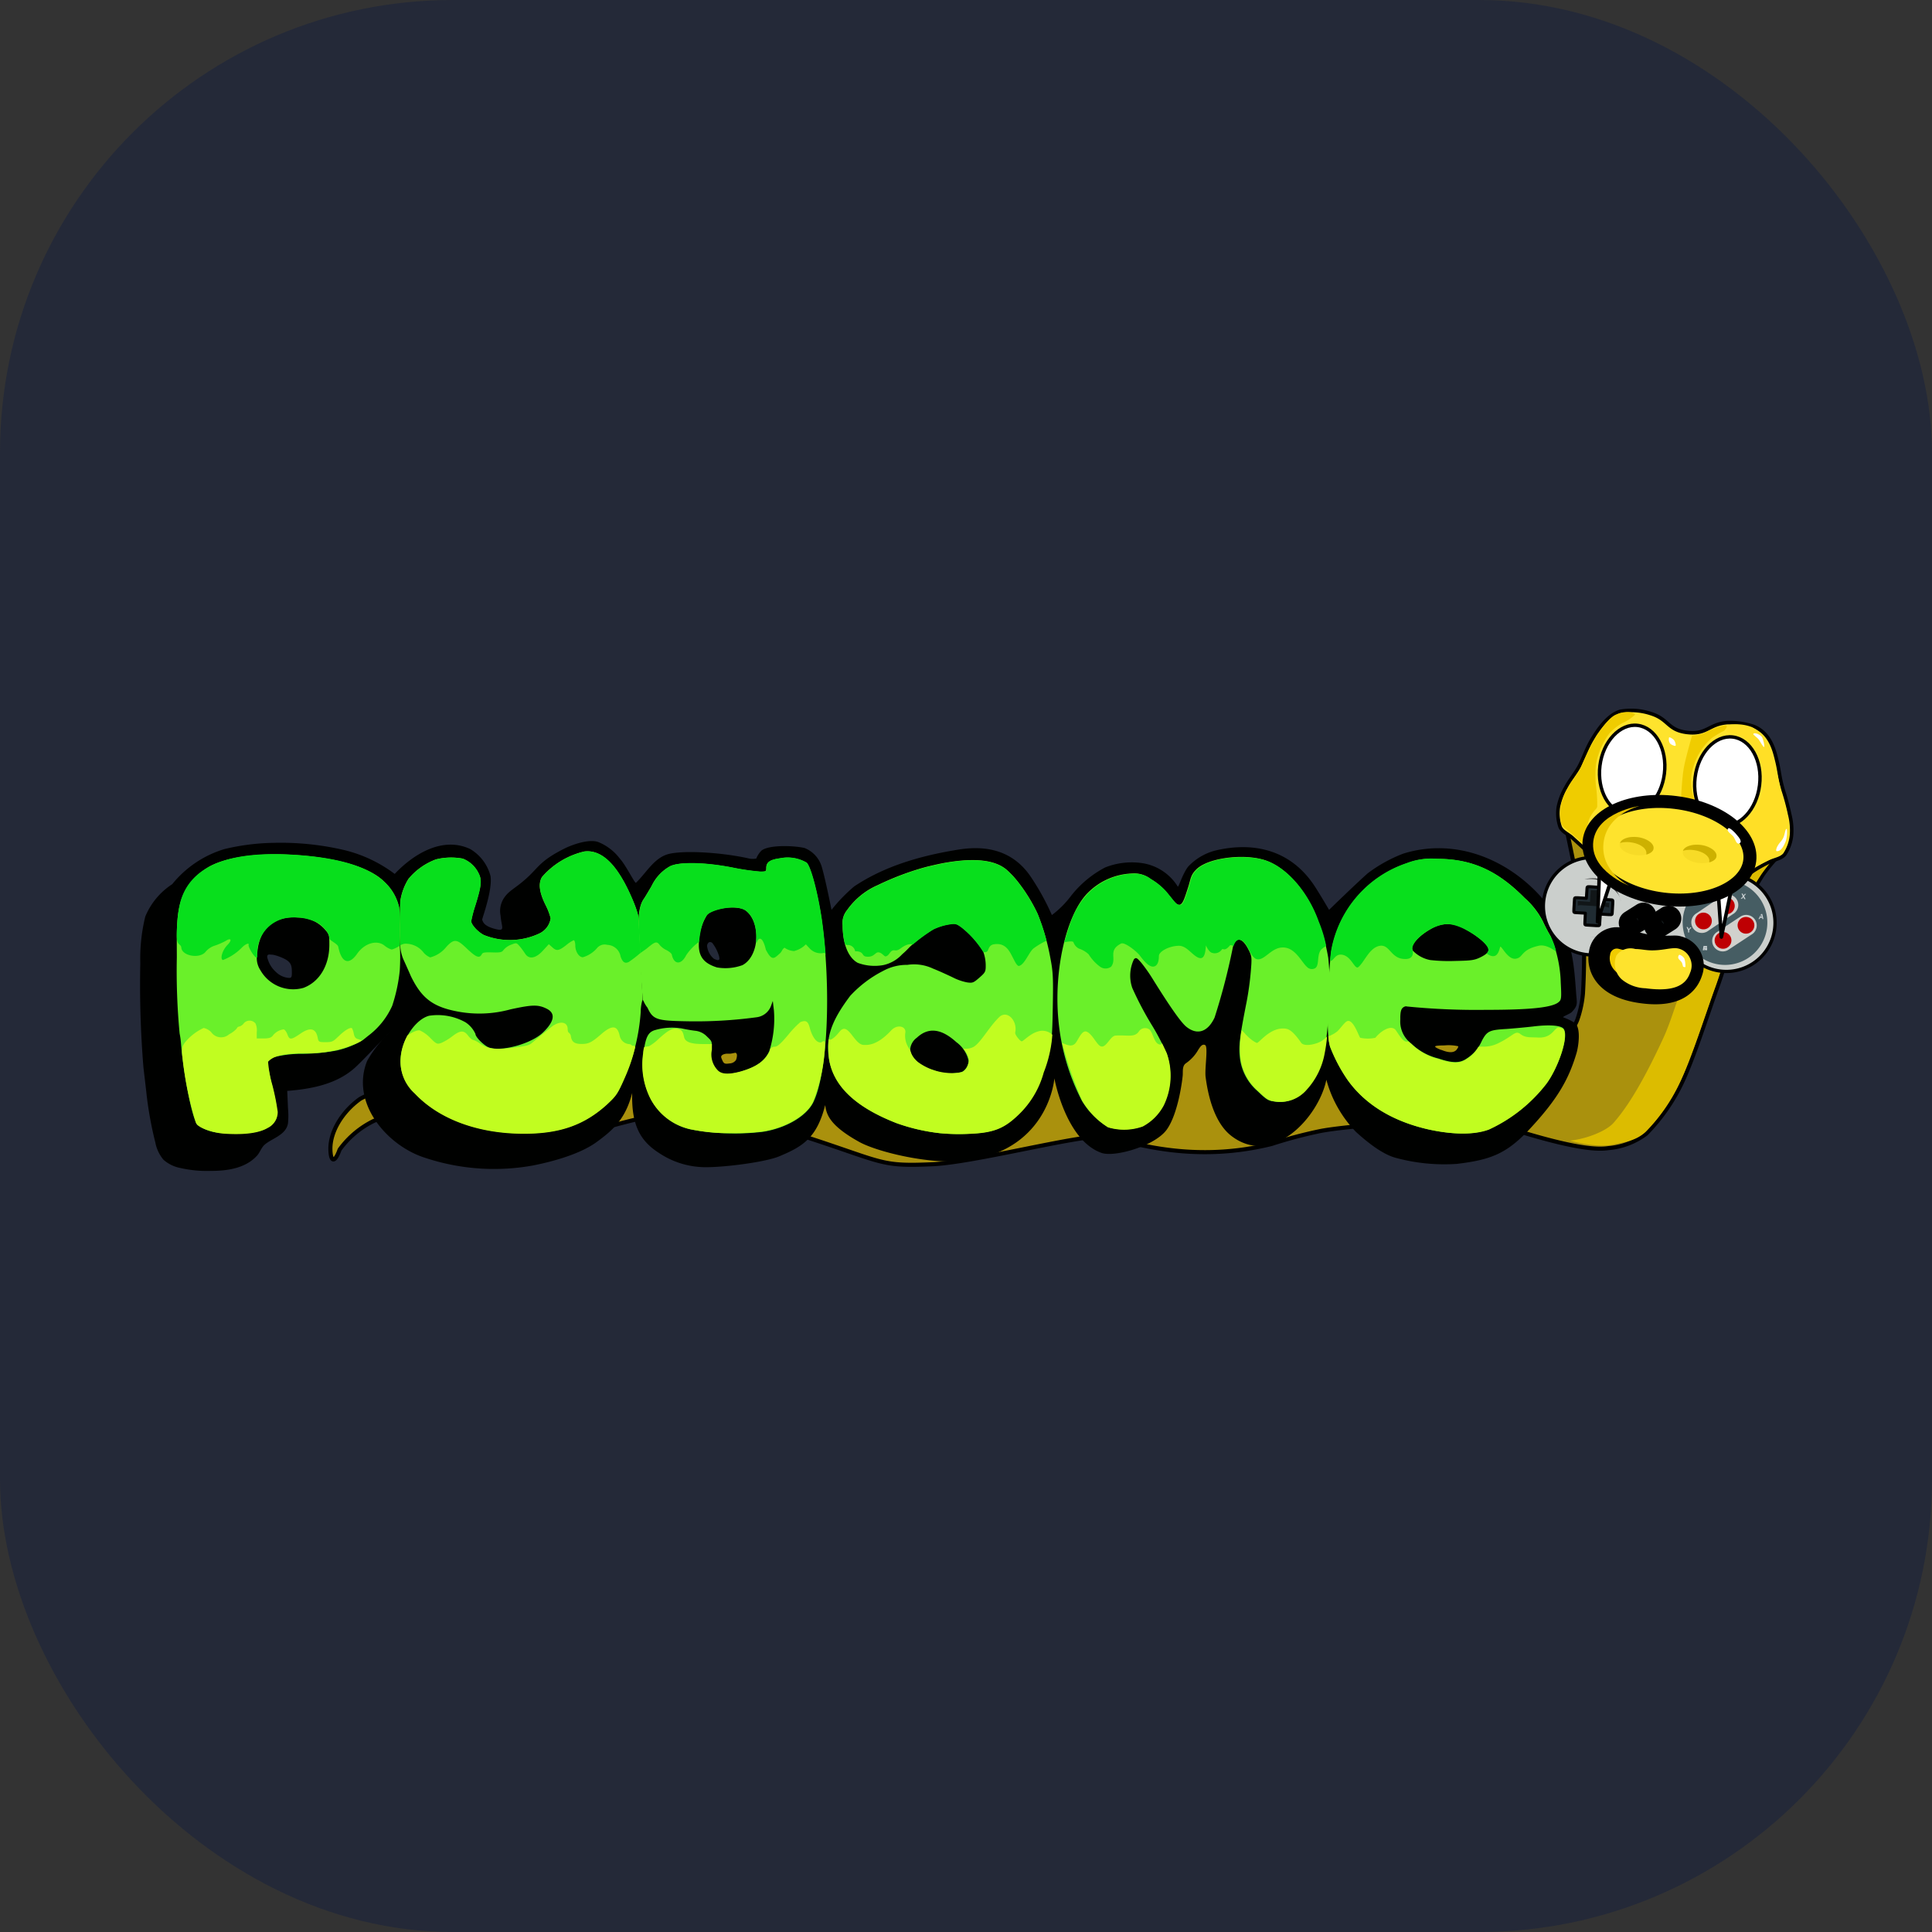 <svg width="256" height="256" fill="none" xmlns="http://www.w3.org/2000/svg" viewBox="0 0 256 256"><rect x="0" y="0" width="256" height="256" fill="#333333" stroke="none"/><rect width="256" height="256" rx="60" fill="#242938"/><g id="Snake-Body"><g id="Body"><g id="snakelower"><path d="M209,135.13a14.47,14.47,0,0,0,.75-3.48,88.65,88.65,0,0,0,0-10.31c-.3-2.74-2.14-11.32-2.14-11.32l27.95,3.48a19.58,19.58,0,0,0-2,2.43,48.45,48.45,0,0,0-2.84,5.16c-1,2.47-2.05,6.62-3.21,9.81-1.35,3.72-3.16,9.48-4.72,12.7a24.76,24.76,0,0,1-4.67,6.63,9.6,9.6,0,0,1-5,1.9c-1.69.26-5.15,0-14.85-3.17-3.18-1.05-19.76.14-23.52.95a60.93,60.93,0,0,0-6.28,1.68c-11.8,2.91-20.39-1-22.49-1-3.44-.09-16.91,3.41-22.3,3.67-6.91.32-6.45-.18-16.19-3.37-5.29-1.73-6.55-3.29-12.09-3.73-8-.64-18,3.28-21.51,4.09-4.77,1.09-12.77,1.34-16.47-.66-2.71-1.46-3.9-3.68-7.88-2.07A12.23,12.23,0,0,0,45,152.33c-.63,1.75-1.17,1.72-1.22,0-.06-2.34,1.54-5,3.92-6.71a9.16,9.16,0,0,1,7-.86c2.51.62,8.61.59,13.58,0a47.57,47.57,0,0,0,15.59-5.27c6.15-3.66,13.16-2.85,15-2.72,3,.22,15.18,4.69,21.48,4.93,6.57.25,17-3.54,20.7-4,7.92-1,19.61.82,27.09-.94,6.8-1.61,18-1.75,24.36-1.83C200.28,134.83,206.85,140.6,209,135.13Z" fill="#aa910d" stroke="#000" stroke-linecap="round" stroke-linejoin="round" stroke-width="0.54" fill-rule="evenodd"/></g><g id="highlight"><path d="M228.07,117.1l7.31-3.66a19.92,19.92,0,0,0-2,2.44A43.49,43.49,0,0,0,230.5,121c-1,2.46-2.05,6.62-3.21,9.81-1.35,3.72-3.16,9.47-4.72,12.69a23.48,23.48,0,0,1-4.5,6.47c-1.29,1.2-2.8,1.36-4.3,1.69-2.29.5-5.74-.52-5.74-.52,2.29-.24,4.85-1.31,5.76-2.34,1.58-1.79,3.64-4.82,6.58-11.19,1-2.14,1.75-4.87,2.45-6.57,1.33-3.21,2.07-7.58,3.17-10.13C226.6,119.55,228.07,117.1,228.07,117.1Z" fill="#dcbc00" fill-rule="evenodd"/></g></g><g id="lettershadow"><path d="M202.26,147.44c.37-.33,1.8-.32,1.8-.32l-.1.1c-1.56,1.79,5.73,6.82,13.44,3.36-3.81,4.08-16.39,2.87-19.93,2.42l-.05,0s-8.57,1-9.52.94a16.64,16.64,0,0,1-6.81-2.27c-4.36-2.84-9.74-.82-11.7-.21-.45.14-.47.19-.82.27-3.45.79-9,1.69-13.66.83-.92-.17-2.73-.37-3.34-.5-2.58,2.73-6.82,3.37-9,2.07-4.2-2.47-7.12-1.68-10.87-1.23l0,0-.65.23c-5.15,3.65-14.23,2.06-18.86-.41-.29-.15-2.65-.07-3.43-.14-2.16-.2-4.5-.05-5.44.55-2.25,1.44-6.15,1.73-10.47,1.46a9.91,9.91,0,0,1-6.31-2.36c-3-2-6.12-1.89-8.13-.48a20.38,20.38,0,0,1-6,2.21c-3.64.33-8.75.89-12.66,0a24.53,24.53,0,0,1-8.78-4c-.18-.16-.38-.07-1.1.2a6.64,6.64,0,0,0-3.22,2.16c-1.22,1.72-1.6,2-2.35,1.9-1.09-.18-1.26-.49-1.24-2.25a5.35,5.35,0,0,1,.68-2.95,7.24,7.24,0,0,1,1.84-2.45l.19-.17a7.26,7.26,0,0,1,1.13-.9l1.42-.83a8.32,8.32,0,0,1,2.65-1c5.92-.16,6.57,6.71,32.82,0,8.25-2.11,17.18,1.43,25.53,1.15,9.24-.31,24.24-2.07,30.39-2.11,2.24,0,9.93-.34,16.53,2.56.77.34,3.64.14,3.9-.21,3.68-5.05,10.33-2.67,15.59-2.45a50.77,50.77,0,0,1,16.42,3.79C193.23,146.85,201.39,146.65,202.26,147.44ZM44.05,151.81a6.61,6.61,0,0,1,3-5.08,13.64,13.64,0,0,1,1.27-.86s.05.31.08.41a3.08,3.08,0,0,0,.38.94c.2.38.45.94.45.94l-1,.6A11.42,11.42,0,0,0,45,151.81C44.32,153.06,44.08,153.12,44.05,151.81Z" fill-rule="evenodd"/></g></g><g id="Pygame"><g id="shadow"><path d="M79.05,151.33c-2.19,1.6-5.82,2.59-8.47,3.11a29,29,0,0,1-14.18-1c-5.11-1.58-10-7.31-7.75-12.87a15.31,15.31,0,0,1,2.41-3.21l.56-.59s-.23.23-.56.59c-1,1.05-3.05,3.22-4,4.09-2.44,2.22-5.81,2.85-9,3.1l.1,2.29a10.58,10.58,0,0,1,0,2c-.25,1.58-2.16,2-3.12,2.86-.43.4-.59,1-1,1.45-1.54,1.67-3.94,2-6.09,2a15.91,15.91,0,0,1-4.08-.39,4.7,4.7,0,0,1-2.21-1.09,5,5,0,0,1-1.08-2.3,48.1,48.1,0,0,1-1.19-6.64c-.11-1-.3-2.55-.39-3.38a135.06,135.06,0,0,1-.41-13.73,23.39,23.39,0,0,1,.66-6.17,9.4,9.4,0,0,1,3.57-4.29,14.12,14.12,0,0,1,6.91-4.65,29.77,29.77,0,0,1,6.56-.83,36.83,36.83,0,0,1,9.49,1,18.28,18.28,0,0,1,6.52,3.12c2.34-2.49,6.25-5.06,10-3.3A5.86,5.86,0,0,1,65,116.1c.27,1.93-1.15,5.66-1.11,5.77.13.34.25.86,1.83,1.25,1.27.31.73-.27.61-1.78a3.13,3.13,0,0,1,.5-2.42c.71-1,1.44-1.18,3-2.6s1.77-2.29,5-3.9c.87-.44,3.29-1.36,4.55-.8a6.73,6.73,0,0,1,2.75,2.15c.82.89,2,3.35,2.14,3.2,1.32-1.26,2.27-3.07,4-3.71s7-.37,10.78.45a2.54,2.54,0,0,0,1.16.05,3.07,3.07,0,0,1,.7-1.06c1-.78,4.27-.66,5.68-.34a3.84,3.84,0,0,1,2.29,2.48c.49,1.62,1.3,5.72,1.3,5.72a21.61,21.61,0,0,1,3-3.1c4.09-2.74,8.92-4.09,13.73-4.87,2.48-.4,6.77-.63,9.62,3.51a32.74,32.74,0,0,1,2.85,5.15,12.84,12.84,0,0,0,2.59-2.61,14,14,0,0,1,4.47-3.7,9.56,9.56,0,0,1,4.61-.61,6.73,6.73,0,0,1,5,3.13c.11.23.58-1.57,1.38-2.62a7.53,7.53,0,0,1,3.61-2.14c4.91-1.17,9.69-.16,12.85,4.27.6.82,2.22,3.59,2.22,3.59s3.66-3.56,5.13-4.85a19.1,19.1,0,0,1,4.7-2.6c8.3-2.59,16.77,2.12,20.93,9.45,1.61,2.83,1.76,6.22,2,9.36.1,1.08.18,1.39-.63,2.21-.2.2-1.24.59-1.11.67a7.57,7.57,0,0,1,1.63.8c.72.78.4,3,.15,3.9-1.05,3.55-2.56,6.19-6.29,10.18-3,3.18-5.06,4-9.57,4.54a24.48,24.48,0,0,1-7.95-.76c-1.88-.44-4-2.18-5.42-3.47a15.87,15.87,0,0,1-3.93-6.92c-1,4.92-7.1,11.65-12.58,7.45-2.48-1.9-3.18-6-3.42-7.81-.14-1.1.36-4-.06-4.23s-.72.35-.89.58a5.43,5.43,0,0,1-1.65,1.82c-.51.34-.4,1.07-.43,1.56s-.57,5.08-2.12,7.24-6.89,3.69-8.63,3.09c-4.78-1.67-6.26-9.88-6.26-9.88s-.67,9.27-11.33,10.86c-4.75.7-12.05-1.08-14.49-2.42-4.08-2.25-4.38-3.74-4.55-4.9-1.1,4.37-3,5.5-6.09,6.79-1.79.75-7.06,1.44-9.7,1.44a11.13,11.13,0,0,1-6.16-1.84c-2.44-1.55-3.74-3.57-3.62-8C82.88,148.28,81.24,149.73,79.05,151.33Zm16.72-10.71a4.68,4.68,0,0,1-.19-.45c-.14-.39.42-.53.69-.55h.46c.17,0,.66-.13.74-.12s.18.19.18.3a1.69,1.69,0,0,1-.13.66,1.07,1.07,0,0,1-.86.45C96.09,141,95.94,140.94,95.77,140.62Zm95.18-1.5c-.19-.08-.86-.34-.78-.47s1-.12,1.25-.13a5.73,5.73,0,0,1,1.79.11c.08.08-.14.38-.21.47C192.64,139.51,192,139.53,191,139.12ZM38.67,128.68c0-1-.3-1.39-1.54-1.88a5.73,5.73,0,0,0-.7-.23,2.09,2.09,0,0,0-.55-.08.78.78,0,0,0-.31,0c-.29.12-.12.51-.06.69a3.62,3.62,0,0,0,1.05,1.61,2.72,2.72,0,0,0,1.75.79C38.63,129.58,38.69,129.45,38.67,128.68Zm56.66-1.63a1.92,1.92,0,0,0-.14-.62,5.22,5.22,0,0,0-.73-1.38.42.42,0,0,0-.52-.19.6.6,0,0,0-.22.67,2.52,2.52,0,0,0,.86,1.5,2.15,2.15,0,0,0,.5.19C95.18,127.23,95.33,127.17,95.33,127.05Z" fill="#000100" fill-rule="evenodd"/></g><g id="e"><path id="e-mid" d="M189.09,149.61c-4.64-1.09-8.22-3.29-10.51-6.49a22.4,22.4,0,0,1-2.33-4.38c-.73-2.38-.08-11.56.17-12.77a15,15,0,0,1,10-11.58,9.07,9.07,0,0,1,4-.58c4.58,0,8,1.52,11.62,5.19a10.34,10.34,0,0,1,2.42,3.12,21.24,21.24,0,0,0,1,1.92,16.89,16.89,0,0,1,1.35,6.2c.1,1.88.08,2.22-.21,2.48-.75.77-3.64,1.09-9.7,1.09a93.08,93.08,0,0,1-10.51-.45c-.07-.05-.32,0-.51.17s-.35.47-.33,1.54a3.64,3.64,0,0,0,1.42,3.18,7.82,7.82,0,0,0,3.61,2c1.92.64,2.86.64,3.78,0a5.29,5.29,0,0,0,2-2.35c.68-1.28,1-1.43,3.29-1.56.94-.07,2.48-.21,3.44-.32,2.22-.28,3.76-.15,4.1.3.75,1-.75,5.21-2.26,7.24a20.39,20.39,0,0,1-7.61,6.06C194.75,150.62,191.22,150.1,189.09,149.61Zm7.13-22.79c1.31-.67,1.33-1.09.18-2.16a12.57,12.57,0,0,0-2.18-1.49,4.27,4.27,0,0,0-4.64-.07c-1.75,1-2.8,2.27-2.35,2.89a4.36,4.36,0,0,0,2.27,1.22,22.32,22.32,0,0,0,3.33.12C195,127.29,195.39,127.23,196.22,126.82Z" fill="#6af02a"/><path id="e-bottom" d="M189.09,149.61c-4.64-1.09-8.22-3.29-10.51-6.49a20.4,20.4,0,0,1-2.33-4.42,6.07,6.07,0,0,1-.24-1.38,4.11,4.11,0,0,0,1.19-.66c.44-.41,1-1.28,1.36-1.37.8-.21,1.52,2.13,1.68,2.22a4.7,4.7,0,0,0,2,0c.82-1,2.15-1.76,2.71-1,.34.47.77,1.28,1.26,1.48a.69.69,0,0,0,.41,0l.49.42a7.84,7.84,0,0,0,3.47,1.9c1.92.64,2.86.64,3.78,0a4.26,4.26,0,0,0,1.5-1.54c.15-.23,1.16.17,2.59-.5,2.1-1,2.3-1.78,3-1.26s1.2.41,2.37.47c2,.1,2.16-1.53,2.84-1.31.22.07.41.1.5.21.75,1-.75,5.21-2.26,7.24a20.39,20.39,0,0,1-7.61,6.06C194.75,150.62,191.22,150.1,189.09,149.61Z" fill="#c1fd20"/><path id="e-top" d="M206.18,126c0,.19-1.13-.95-2.31-.68-2.39.54-2,1.55-3,1.71-1.15.2-2-2-2.11-1.51-.19.81-.57,1.68-1.77.83-.06,0,.38-.2.17-.75-.39-1-3.8-3.4-5.74-3.13-2.15.3-4.59,2.43-4.26,3.42.14.43.08,1.23-1,1.18-1.88,0-2-2-3.36-1.74s-2,2.13-2.81,2.81c-.5.42-.95-1.63-2.34-1.65-.58,0-.81.45-1.07.69s-.32.11-.31,0a10.51,10.51,0,0,1,.11-1.23,15,15,0,0,1,10-11.58,9.07,9.07,0,0,1,4-.58c4.58,0,8,1.52,11.62,5.19a10.34,10.34,0,0,1,2.42,3.12,21.24,21.24,0,0,0,1,1.92A7.51,7.51,0,0,1,206.18,126Z" fill="#08df1c"/></g><g id="m"><path id="m-mid" d="M176,126.93a35.29,35.29,0,0,1,.09,6.36,46.6,46.6,0,0,1-.65,6.33,9.66,9.66,0,0,1-2.37,4.78,4.59,4.59,0,0,1-4.33,1.54c-.75-.11-1-.3-2.12-1.37a6.88,6.88,0,0,1-2.35-4.64c-.13-1.36,0-2.58.9-7.11a39.82,39.82,0,0,0,.58-4.25c.14-1.73.12-1.88-.35-2.8-.85-1.68-1.79-1.68-2.09,0a84.7,84.7,0,0,1-2.37,9.06c-.9,1.92-2.29,2.37-3.72,1.24-.72-.56-2.24-2.75-4.4-6.22a22,22,0,0,0-1.56-2.24c-.62-.72-.72-.77-1-.51a5,5,0,0,0-.23,3.8,42.84,42.84,0,0,0,2.73,5.15,31.24,31.24,0,0,1,1.8,3.48,9,9,0,0,1-.41,6.92,6.76,6.76,0,0,1-2.78,2.78,7.37,7.37,0,0,1-4.59.11,10.33,10.33,0,0,1-3.44-3.51,29,29,0,0,1-3.1-10.72c-.62-6.67,1.09-14,3.91-16.81a8.7,8.7,0,0,1,5.85-2.56,3.57,3.57,0,0,1,2.46.72,8.57,8.57,0,0,1,2,1.62c1.15,1.37,1.35,1.8,1.81,1.8s.73-1,1.13-2.21.31-1.66,1.12-2.47c1.6-1.6,6.64-2.18,9.41-1.11s5.43,4.27,6.75,8A24.34,24.34,0,0,1,176,126.93Z" fill="#6af02a"/><path id="m-bottom2" d="M164.52,136.56c0-.26.81,1.09,2,1.63.24.12,1.6-1.9,3.46-1.91.68,0,1.18.11,2.44,1.9.24.34,1.08.41,2.2,0a3.21,3.21,0,0,0,1.23-.85,22.37,22.37,0,0,1-.33,2.28,9.66,9.66,0,0,1-2.37,4.78,4.59,4.59,0,0,1-4.33,1.54c-.75-.11-1-.3-2.12-1.37a6.88,6.88,0,0,1-2.35-4.64A12.34,12.34,0,0,1,164.52,136.56Z" fill="#c1fd20"/><path id="m-bottom1" d="M143.4,145.85a51.41,51.41,0,0,1-2.66-7.66c.78.34,1.21.49,1.65.15s.9-1.94,1.62-1.63,1.31,1.68,1.8,1.91c.75.36,1.28-1.35,2-1.4,1.58-.11,2.56.32,3.13-.6a1,1,0,0,1,1.35-.22c.5.42.6,1.82,1.35,2a.26.26,0,0,0,.33-.18s.43.89.64,1.35a9,9,0,0,1-.41,6.92,6.76,6.76,0,0,1-2.78,2.78,7.37,7.37,0,0,1-4.59.11A10.33,10.33,0,0,1,143.4,145.85Z" fill="#c1fd20"/><path id="m-top" d="M175.72,125.29c0,.06-.49.35-.66.54-.62.73-.19,2.11-.81,2.47a.88.88,0,0,1-1.06-.17c-.8-.71-1.59-2.69-3.34-2.58-1.45.09-2.32,1.75-3.29,1.55-.6-.12-1-1.17-1.12-1.33-.48-1-.91-1.29-1.33-1.23-.14,0-.46.2-.65.79,0,.11-.35-.25-.54,0-.65.77-.84.31-1,.46a1.14,1.14,0,0,1-1.27.48c-.51-.1-.85-1-.85-1-.09.87-.15,2.33-1.43,1.38-.73-.54-1.27-1.3-2.13-1.33-1.28,0-2.66.74-2.68,1.34,0,1.42-.67,1.42-.79,1.42-.71,0-1.53-1.2-1.81-1.56s-1.91-1.75-2.42-1.49c-1.8.92-.5,2-1.31,3.06a1.24,1.24,0,0,1-1.47,0,5.9,5.9,0,0,1-1.51-1.64,3.5,3.5,0,0,0-1.3-.76,1.52,1.52,0,0,1-.71-.83c-.07-.26-1.22,0-1.22,0s.73-2.48,1.2-3.52a10.36,10.36,0,0,1,2-3,8.7,8.7,0,0,1,5.85-2.56,3.57,3.57,0,0,1,2.46.72,8.57,8.57,0,0,1,2,1.62c1.15,1.37,1.34,1.8,1.81,1.8s.73-1,1.14-2.24.32-1.65,1.11-2.44c1.6-1.6,6.64-2.18,9.41-1.11s5.43,4.27,6.75,8A16.73,16.73,0,0,1,175.72,125.29Z" fill="#08df1c"/></g><g id="a"><path id="a-mid" d="M124.52,150.15a25.47,25.47,0,0,1-5.73-1.33c-5.4-2.11-8.33-4.87-8.93-8.44-.49-2.84.26-5.06,2.8-8.43a15.55,15.55,0,0,1,4.38-3.31,6.51,6.51,0,0,1,3.19-.79,5.87,5.87,0,0,1,3.39.49c.86.34,2,.87,2.63,1.17a7.21,7.21,0,0,0,1.88.66c.75.11.87.05,1.66-.64s.84-.79.82-1.77a5.43,5.43,0,0,0-.33-1.67,12.5,12.5,0,0,0-2.92-3.26c-.69-.49-.79-.5-1.82-.32a7.87,7.87,0,0,0-1.85.61,18.63,18.63,0,0,0-2.74,2c-.5.4-.64.67-1.41,1.33a4.77,4.77,0,0,1-2.5,1.43,6.41,6.41,0,0,1-3.39-.3c-1.24-.68-2-2.5-2-5a2.64,2.64,0,0,1,.6-2,9.69,9.69,0,0,1,4.08-3.31,37.12,37.12,0,0,1,6.21-2.35c.49-.13,1.75-.43,2.63-.59,4.29-.75,6.75-.28,8.16.87a12.14,12.14,0,0,1,1.54,1.63,21.77,21.77,0,0,1,2.62,4.25,29.91,29.91,0,0,1,1.69,5.87c.36,1.86.39,2.61.32,6.49-.08,4.75-.17,5.47-1.26,8.65a12.15,12.15,0,0,1-3.09,5.36c-2.08,2.08-3.47,2.65-6.88,2.78A26.49,26.49,0,0,1,124.52,150.15Zm-.8-8.34a5.68,5.68,0,0,0,3.79.2,1.75,1.75,0,0,0,.81-1.25.86.86,0,0,0,0-.3,4.16,4.16,0,0,0-1.6-2.37c-2-1.82-3.72-2-5.23-.59a2.12,2.12,0,0,0-.89,1.63,2,2,0,0,0,.24.72A4.7,4.7,0,0,0,123.72,141.81Z" fill="#6af02a"/><path id="a-bottom" d="M124.52,150.15a25.47,25.47,0,0,1-5.73-1.33c-5.4-2.11-8.33-4.87-8.93-8.44a15,15,0,0,1-.06-2.68s.3.43,1.45-1,1.9,1.74,3.21,1.76c.48,0,1.71.14,3.63-1.93.82-.87,2-.53,1.87.3a2.94,2.94,0,0,0,.65,2.29,2.79,2.79,0,0,0,1,1.59,7.69,7.69,0,0,0,5.66,1.4c.73-.15,1-.93,1.1-1.41.15-.75-.74-1.76-.74-1.76a2.22,2.22,0,0,0,1.35-.21c.95-.53,2-2.55,3.37-3.91,1.07-1.1,2.51.43,2.17,2-.06.28.64,1.13.85,1.16s1.08-1,2.15-1.3a1.89,1.89,0,0,1,1.92.43,16.85,16.85,0,0,1-1.14,5,12.15,12.15,0,0,1-3.09,5.36c-2.08,2.08-3.47,2.65-6.88,2.78A26.49,26.49,0,0,1,124.52,150.15Z" fill="#c1fd20"/><path id="a-top" d="M136.91,125.7c-.61.56-1.16,2.13-1.89,2.29-.25.06-.62-.73-.69-.87-.48-.87-.94-2.25-2.6-2-.73.09-.72.76-.92.94s-.52.1-.53.07a12.5,12.5,0,0,0-2.92-3.26c-.69-.49-.79-.5-1.82-.32a7.87,7.87,0,0,0-1.85.61,22.36,22.36,0,0,0-2.74,2s-.55-.29-1.6.5c-.65.49-.79.14-1.13.31s-.42.66-.87.76c-.21,0-.5-.51-.95-.54s-.6.72-1.65.56c-.44-.06-.37-.42-.75-.59s-.68-.07-.69-.12a1,1,0,0,0-1.1-.82.43.43,0,0,1-.26-.18,10.35,10.35,0,0,1-.29-2.42,2.64,2.64,0,0,1,.6-2,9.69,9.69,0,0,1,4.08-3.31,37.3,37.3,0,0,1,6.21-2.35c.4-.11,2.12-.49,2.63-.59,4.29-.77,6.75-.28,8.16.87a12.14,12.14,0,0,1,1.54,1.63,23.08,23.08,0,0,1,2.62,4.25,27,27,0,0,1,1.17,3.53A9.49,9.49,0,0,0,136.91,125.7Z" fill="#08df1c"/></g><g id="g"><path id="g-mid" d="M85.17,132.52s-.47-6.3-.47-6.3l-.08-2.16c-.11-2.71.08-4.12.72-5,.26-.4.69-1.13,1-1.66a5.83,5.83,0,0,1,2.4-2.59c1.17-.62,4.57-.57,8.28.15a31.45,31.45,0,0,0,3.66.54c.79,0,.85,0,.85-.49,0-.75.47-1.09,1.8-1.27a5,5,0,0,1,3.54.58c.56.54,1.46,3.91,2,7.5,1.32,9.35.79,20.46-1.13,24.29-.92,1.81-3.62,3.39-6.65,3.86a31.67,31.67,0,0,1-9.59-.32,7.87,7.87,0,0,1-5.36-4.21,10,10,0,0,1-.88-5.85c.28-2.2.62-2.86,1.61-3.12a7.93,7.93,0,0,1,3.5-.19c.47.11,1.24.24,1.73.3a2.5,2.5,0,0,1,1.58.77c.68.64.7.66.58,1.79a3,3,0,0,0,.83,2.78c.53.49,1.47.51,3,.1,2.11-.61,3.24-1.42,3.84-2.73a14.21,14.21,0,0,0,.62-5.38l-.15-1.28-.23.64a2.34,2.34,0,0,1-1.9,1.52,60.09,60.09,0,0,1-9.47.53c-3.8-.07-4.29-.24-5-1.79C85.37,133,85.25,132.52,85.17,132.52Zm13.2-4.63c2.23-1.15,2.52-5.6.47-7.22-1-.79-4.33-.41-5.16.58a6.88,6.88,0,0,0-1.05,3.35c-.19,2,.49,3,2.37,3.59A6.58,6.58,0,0,0,98.37,127.89Z" fill="#6af02a"/><g id="g-bottom"><path d="M102,139.14a.64.64,0,0,1,.64-.44c.35,0,.79-.37,1.8-1.58a12.91,12.91,0,0,1,1.62-1.69c.71-.28,1-.11,1.22.7.32,1.22.87,2,1.41,2h.13c.36-.29.56-.28.5.42a23.1,23.1,0,0,1-1.61,7.51c-.92,1.81-3.62,3.39-6.65,3.86a27.39,27.39,0,0,1-4,.22h-.52l-.31,0a22.31,22.31,0,0,1-4.77-.52,7.87,7.87,0,0,1-5.36-4.21,10,10,0,0,1-.88-5.85c0-.26.06-.5.1-.72s.58-.14.69-.22a6.24,6.24,0,0,0,1-.72c1.38-1.29,2-1.67,2.64-1.59s.82.28,1,1.12c.14.63.89.91,2.47.91l1.21,0s0,.14,0,.3,0,.37,0,.45a3,3,0,0,0,.83,2.78c.53.49,1.47.51,3,.1,2.11-.61,3.24-1.42,3.84-2.73A.17.17,0,0,1,102,139.14Z" fill="#c1fd20"/></g><g id="g-top"><path d="M100.18,124.87s.35-2.94-1.33-4.18c-1.38-1-4.71-.06-5.17.56-.91,1.22-1,3.46-1.07,3.56a7.1,7.1,0,0,0-1.68,1.75c-.64,1.28-1.58,1.31-1.9,0,0-.25-.5-.57-.87-.74a2.69,2.69,0,0,1-.84-.72c-.36-.43-.65-.22-1.68.63l-.91.64,0-.17-.08-2.16c-.11-2.71.08-4.12.72-5,.26-.4.69-1.13,1-1.66a5.83,5.83,0,0,1,2.4-2.59c1.17-.62,4.57-.57,8.28.15a31.45,31.45,0,0,0,3.66.54c.79,0,.85,0,.85-.49,0-.75.47-1.09,1.8-1.27a5,5,0,0,1,3.54.58c.56.54,1.46,3.91,2,7.5.25,1.75.43,3.57.55,5.38,0-.59-.12-.94-.2-.93a2,2,0,0,1-1.93-.54l-.54-.58a3.28,3.28,0,0,1-1.57.89,2.37,2.37,0,0,1-1.25-.44c-.3.14-.36.53-.6.73-.78.69-1.06,1.11-1.88-.47-.45-1.9-1-1.62-1.2-.95" fill="#08df1c"/></g></g><g id="y"><g id="y-mid"><path d="M53.49,127.21a5.35,5.35,0,0,1-.46-2c-.12-2.2,0-5.59,0-5.75a7.66,7.66,0,0,1,1.09-3,8.58,8.58,0,0,1,3.65-2.59,8.34,8.34,0,0,1,3.54-.1,3.89,3.89,0,0,1,2.1,1.94c.45.88.38,1.65-.43,4.25a16.91,16.91,0,0,0-.55,2.09c0,.47.89,1.44,1.68,1.84a9.2,9.2,0,0,0,7.37-.21,2.64,2.64,0,0,0,1.48-2,8.34,8.34,0,0,0-.65-1.72c-.87-1.73-1-2.93-.49-3.76a10.56,10.56,0,0,1,5.62-3.38c1.8-.21,3.48,1,5,3.61.84,1.39,2.15,4.36,2.15,5.25,0,.65.62,10.81.54,10.81a5.7,5.7,0,0,0-.23,1.58,26.41,26.41,0,0,1-2.07,8.59c-1,2.29-1.16,2.48-2.4,3.65-3,2.72-6.23,3.87-11,3.87-6.07,0-11.26-1.92-14.46-5.32a5.69,5.69,0,0,1-1.88-4.7c.17-2.45,2-5.12,3.78-5.57a7.55,7.55,0,0,1,4.81.87A3.64,3.64,0,0,1,63,137c0,.44,1.18,1.58,1.82,1.81,1.75.56,5.61-.53,7.13-2s1.69-2.54.51-3.14-2-.53-4.8.07a15.52,15.52,0,0,1-7.09.28c-3.21-.62-4.7-1.74-6.13-4.68C54,128.32,53.51,127.25,53.49,127.21Z" fill="#6af02a"/></g><g id="y-bottom"><path d="M54,137.18s1.12-.77,1.64-.64a4.5,4.5,0,0,1,1.38,1c.81.81.9.84,1.44.66a7.34,7.34,0,0,0,1.45-.87c1.07-.83,1.56-.84,2.11-.11.24.32.53.56.64.56a3.34,3.34,0,0,1,.94.49c1,.68,2,.85,3.81.62,2.49-.3,2.71-.35,3.18-.79l1.06-.88L73,136.13c1.11-.92,2.22-.79,2.22.24,0,.23.07.45.19.49a.73.73,0,0,1,.24.47c.11.75.51,1,1.43,1s1.33-.21,2.54-1.26c1.48-1.3,2.2-1.24,2.5.21a1.39,1.39,0,0,0,1.24,1.07.53.53,0,0,1,.41.23.34.34,0,0,1,.41.13,22.29,22.29,0,0,1-1.35,4c-1,2.29-1.16,2.48-2.4,3.65-3,2.72-6.23,3.87-11,3.87-6.07,0-11.26-1.92-14.46-5.32a5.69,5.69,0,0,1-1.88-4.7A7.36,7.36,0,0,1,54,137.18Z" fill="#c1fd20"/></g><g id="y-top"><path d="M53.05,125.53c0-.1,0-.21,0-.31-.12-2.21,0-5.59,0-5.75a7.66,7.66,0,0,1,1.09-3,8.58,8.58,0,0,1,3.65-2.59,8.34,8.34,0,0,1,3.54-.1,3.89,3.89,0,0,1,2.1,1.94c.45.88.38,1.65-.43,4.25a16.91,16.91,0,0,0-.55,2.09c0,.47.89,1.44,1.68,1.84a9.2,9.2,0,0,0,7.37-.21,2.64,2.64,0,0,0,1.48-2,8.34,8.34,0,0,0-.65-1.72c-.87-1.73-1-2.93-.49-3.76a10.56,10.56,0,0,1,5.62-3.38c1.8-.21,3.48,1,5,3.61.84,1.39,2.15,4.36,2.15,5.25,0,.31.25,4.58.25,4.58a15.09,15.09,0,0,1-1.55,1.2c-.56.27-.85-.06-1.08-.73a1.85,1.85,0,0,0-1.76-1.54,1.31,1.31,0,0,0-1.38.45,3.91,3.91,0,0,1-1.86,1.19c-.53,0-1-.79-1-1.54,0-.4-.1-.72-.21-.72a4.54,4.54,0,0,0-1,.66c-1,.77-1.28.81-1.86.26l-.44-.39-.79.86c-.92,1-1.78,1.19-2.31.45a11.69,11.69,0,0,0-.73-1c-.45-.52-.45-.52-1.17-.24a2.39,2.39,0,0,0-1,.7c-.23.32-.46.35-1.51.32s-1.26,0-1.39.28c-.32.54-.75.36-2-.83s-1.64-1.33-2.69-.17A4,4,0,0,1,57,126.86a2.42,2.42,0,0,1-.84-.6,3,3,0,0,0-2.56-1.21,1.72,1.72,0,0,0-.53.19S53.05,125.48,53.05,125.53Z" fill="#08df1c"/></g></g><g id="P"><g id="p-mid"><path d="M29.35,150.12a5.86,5.86,0,0,1-3.18-1.05c-.68-.77-1.8-6.28-2.18-10.72a10.46,10.46,0,0,0-.19-1.41,88,88,0,0,1-.37-10.06c0-5.3-.35-9.1,4.05-11.9,1.79-1.14,5.95-2.15,12.3-1.64,6.82.55,9.91,2.24,11.14,3.5a6.58,6.58,0,0,1,1.95,3.33,41.65,41.65,0,0,1,.1,4.93,27.41,27.41,0,0,1,0,3.51,22,22,0,0,1-1,4.66,10.15,10.15,0,0,1-2.95,3.8c-.44.34-.87.7-1,.79a12,12,0,0,1-3.42,1.34,26.49,26.49,0,0,1-4.47.44,14.57,14.57,0,0,0-3.82.44,1.42,1.42,0,0,0-.83.64,3.52,3.52,0,0,0,.11,1c.17.79.24,1.23.39,1.83.29,1.15,1,3.91.59,4.72-.74,1.46-2.62,1.81-4.18,1.89A26.19,26.19,0,0,1,29.35,150.12ZM40.2,130.9c2.14-.79,3.44-3,3.44-5.71,0-1.26,0-1.39-.66-2.11a4.65,4.65,0,0,0-3.5-1.5c-3.17-.27-5.2,1.52-5.39,4.77a2.9,2.9,0,0,0,.41,2.2A5,5,0,0,0,40.2,130.9Z" fill="#6af02a"/></g><path id="p-bottom" d="M35.47,149.46c-1.38.81-3.64.91-5.89.75-1-.08-3.3-.65-3.62-1.44a45.72,45.72,0,0,1-1.77-8.56c-.19-1.39,0-1.58.26-2a6.87,6.87,0,0,1,2.54-2,2,2,0,0,1,1,.56,1.6,1.6,0,0,0,2.38.27,3.33,3.33,0,0,0,1-.76.41.41,0,0,1,.34-.26,1.12,1.12,0,0,0,.56-.38,1,1,0,0,1,1.6,0,2.36,2.36,0,0,1,.15,1.17l0,.79.92,0c.67,0,1-.09,1.22-.39a2.14,2.14,0,0,1,1.41-.81c.15,0,.38.3.51.66.28.77.49.75,1.76-.12s2-.66,2.24.49c.13.64.15.66,1.06.66s1-.08,1.78-.83,1.52-1.2,1.73-1a2.68,2.68,0,0,1,.23.72c.09.43.24.64.58.71l.5.17a3.93,3.93,0,0,1-.62.35c-.51.23-1.18.46-1.25.5a16.29,16.29,0,0,1-5.7.84c-3.2.06-4.16.42-4.87,1.13a15.59,15.59,0,0,0,.58,3.14,31.68,31.68,0,0,1,.7,3.5A2.34,2.34,0,0,1,35.47,149.46Z" fill="#c1fd20"/><g id="p-top"><path d="M23.8,125.18c-.34-.28-.48-.62-.3-3.08a14.93,14.93,0,0,1,.37-2.46c1.21-4.73,6.15-6.89,14.73-6.4,9,.5,13.31,2.87,14.27,6.93a9,9,0,0,1,.13,2.2c0,.15,0,.71,0,1.67,0,.5,0,1.16,0,1.23s-.94.58-1.14.54a2.86,2.86,0,0,1-.91-.51c-1-.81-2.65-.33-3.63,1.08-1.1,1.57-2.07,1.2-2.5-.93-.08-.4-1.16-.83-1.16-1.09,0-.92-1.23-1.91-1.57-2.08a7,7,0,0,0-3.66-.7,4.68,4.68,0,0,0-4.33,5.08c0,.89-1.27-1.16-1.16-1.46s-.39-.15-.9.37a7,7,0,0,1-2.51,1.64c-.41-.16-.05-1.33.61-2s.47-1-.26-.52a9.7,9.7,0,0,1-1.35.59,2.6,2.6,0,0,0-1.28.83c-.8,1-3.23.55-3.23-.61A.54.54,0,0,0,23.8,125.18Z" fill="#08df1c"/></g></g></g><g id="Controller"><g id="Body1"><path d="M229.54,115.87a6.45,6.45,0,1,1-5.67,10.62v0l-9.19-1.14,0,0a6.45,6.45,0,1,1-2.92-11.67Z" fill="#cbcfcc" stroke="#000" stroke-linecap="round" stroke-linejoin="round" stroke-width="0.43" fill-rule="evenodd"/></g><g id="Panel-Right"><g id="Panel-Back"><g id="panelright"><path d="M229.27,116.68A5.61,5.61,0,1,1,223,121.6,5.61,5.61,0,0,1,229.27,116.68Z" fill="#465d63" fill-rule="evenodd"/></g><g id="X"><path d="M230.65,119.1l.28-.33-.17-.36.16,0,.11.24.17-.21.16,0-.26.31.2.39-.17,0-.13-.26-.18.22Z" fill="#c8d0d2"/></g><g id="Y-2" data-name="Y"><path d="M223.68,123.56l0-.29-.21-.43.17,0,.13.29.19-.25h.16l-.3.38,0,.29Z" fill="#c8d0d2"/></g><g id="B"><path d="M225.72,125.35l.28,0,.12,0,.07,0a.09.09,0,0,1,0,.06.24.24,0,0,1,0,.08.19.19,0,0,1,0,.09.14.14,0,0,1-.08,0,.24.24,0,0,1,.09.08.14.14,0,0,1,0,.11.16.16,0,0,1,0,.09.13.13,0,0,1-.07.06.16.16,0,0,1-.1,0h-.17l-.23,0Zm.12.13v.16H226l.06,0,0,0a.14.14,0,0,0,0-.06l-.05,0h-.2Zm0,.27,0,.19.13,0h.1l0,0s0,0,0-.06a.07.07,0,0,0,0,0,.08.08,0,0,0,0,0,.29.29,0,0,0-.12,0Z" fill="#c8d0d2"/></g><g id="A-2" data-name="A"><path d="M233.66,121.78l-.15,0,0-.16-.28,0-.08.16-.14,0,.35-.67.15,0Zm-.22-.31-.07-.26-.12.24Z" fill="#c8d0d2"/></g></g><g id="Red-Buttons2"><g id="redbuttonframe2"><path d="M229.62,121.13a1.4,1.4,0,1,0-1.54-2.33L224.82,121a1.4,1.4,0,1,0,1.54,2.33Z" fill="#d1d1cd" fill-rule="evenodd"/></g><g id="redbutton4"><path d="M226.64,121.42a1.11,1.11,0,1,1-1.54-.31A1.12,1.12,0,0,1,226.64,121.42Z" fill="#be0003" fill-rule="evenodd"/></g><g id="redbutton3"><path d="M229.68,119.42a1.11,1.11,0,0,1-1.86,1.22,1.12,1.12,0,0,1,.32-1.54A1.11,1.11,0,0,1,229.68,119.42Z" fill="#be0003" fill-rule="evenodd"/></g></g><g id="Red-Buttons1"><g id="reduttonframe1"><path d="M232.23,123.74a1.4,1.4,0,0,0-1.54-2.33l-3.27,2.15a1.4,1.4,0,0,0,1.54,2.33Z" fill="#d1d1cd" fill-rule="evenodd"/></g><g id="redbutton2"><path d="M229.24,124a1.11,1.11,0,1,1-1.54-.32A1.12,1.12,0,0,1,229.24,124Z" fill="#be0003" fill-rule="evenodd"/></g><g id="redbutton1"><path d="M232.28,122a1.11,1.11,0,1,1-1.54-.32A1.12,1.12,0,0,1,232.28,122Z" fill="#be0003" fill-rule="evenodd"/></g></g></g><g id="Panel-Mid"><g id="Middle-Buttons"><g id="button2"><path d="M218.07,121.1a.36.36,0,0,0-.5-.12l-1.58,1a.36.36,0,1,0,.37.62l1.58-.94A.37.37,0,0,0,218.07,121.1Z" fill="#334249" stroke="#000" stroke-linecap="round" stroke-linejoin="round" stroke-width="2.64" fill-rule="evenodd"/></g><g id="button1"><path d="M221.41,121.51a.37.37,0,0,0-.51-.12l-1.58,1a.37.37,0,0,0,.38.63l1.58-1A.38.38,0,0,0,221.41,121.51Z" fill="#324148" stroke="#000" stroke-linecap="round" stroke-linejoin="round" stroke-width="2.64" fill-rule="evenodd"/></g></g><g id="infobox"><path d="M223.89,116.76a.73.73,0,0,0-.64-.82l-6.16-.76a.74.74,0,0,0-.82.65l-.18,1.46a.74.74,0,0,0,.64.83l6.16.76a.74.74,0,0,0,.82-.65Z" fill="#646464" fill-rule="evenodd"/></g></g><g id="Panel-Left"><g id="Direction-Button"><g id="directionbutton"><path d="M210.07,121l-.06,1.07c0,.55-.1.48.45.52l1,.06c.55,0,.49.09.52-.46l.07-1.07,1.07.07c.55,0,.49.1.52-.45l.06-1c0-.55.1-.48-.45-.52l-1.07-.06.07-1.08c0-.54.09-.48-.46-.51l-1-.07c-.55,0-.48-.09-.52.46l-.07,1.07-1.07-.07c-.55,0-.48-.09-.52.46l-.06,1c0,.55-.1.48.45.52Z" fill="#202c33" stroke="#000" stroke-linecap="round" stroke-linejoin="round" stroke-width="0.4" fill-rule="evenodd"/></g><g id="shadow1"><path d="M209.48,119.94l3.34.22a1.25,1.25,0,0,1,.39.12s0-.08,0-.12V120c0-.47.13-.34-.37-.37l-1.13-.07.07-1.22c0-.47.13-.34-.37-.37h-.23c-.5,0-.39-.15-.42.32l-.08,1.22-1.19-.09c-.5,0-.39-.15-.42.32v.16a.58.58,0,0,1,0,.1A1.7,1.7,0,0,1,209.48,119.94Z" fill="#111618" fill-rule="evenodd"/></g></g><g id="shadow2"><path d="M210.58,124.15a3.72,3.72,0,0,0,2.16-.37,4.49,4.49,0,0,0,1.27-1.06,3.07,3.07,0,0,1-1.24,1.13,3.9,3.9,0,0,1-2.19.3h0Z" fill="gray" fill-rule="evenodd"/></g><g id="shadow11"><path d="M214.66,119a2.44,2.44,0,0,0-.25-.52,4.85,4.85,0,0,0-1.46-1.26,4.77,4.77,0,0,0-1.56-.7,5.86,5.86,0,0,0-1.44,0,4.16,4.16,0,0,1,3.27.48,3.92,3.92,0,0,1,1.44,2,2.25,2.25,0,0,1,.12.49A3.67,3.67,0,0,0,214.66,119Z" fill="#3b3b3b" fill-rule="evenodd"/></g></g></g><g id="Snake-Head"><g id="head"><path d="M223.52,97.05c2.67.33,2.88-1.11,5.38-1.3a9.91,9.91,0,0,1,3.47.51c2.26.89,2.77,3.3,3.1,4.66s.31,2.07.81,3.77a30.73,30.73,0,0,1,.86,3.21,8.41,8.41,0,0,1,.25,2.72,5.58,5.58,0,0,1-.89,2.57c-.45.58-1.31.68-2,1s-1.6.82-2.27,1.28-1.17,1.08-1.74,1.48a12.88,12.88,0,0,1-1.67.92,15.43,15.43,0,0,1-2.24,1,10,10,0,0,1-2.45.4,25.69,25.69,0,0,1-3.65-.16,21.54,21.54,0,0,1-3.3-.69,10.09,10.09,0,0,1-2.28-1A15.32,15.32,0,0,1,213,116a12.22,12.22,0,0,1-1.39-1.3c-.45-.53-.82-1.29-1.33-1.86s-1.3-1.24-1.89-1.79-1.36-.8-1.66-1.47a5.51,5.51,0,0,1-.23-2.71,8.63,8.63,0,0,1,1-2.56c.46-.89,1.23-1.8,1.75-2.75s1-2.42,1.72-3.6,2-3.17,3.71-3.7a8.34,8.34,0,0,1,4.05.29C221.14,95.29,220.93,96.73,223.52,97.05Z" fill="#fee32d" stroke="#000" stroke-linecap="round" stroke-linejoin="round" stroke-width="0.47" fill-rule="evenodd"/></g><g id="Shadows"><g id="shadow3"><path d="M228.9,96.1a5.7,5.7,0,0,1,3.25.25,4,4,0,0,1,1.83,1.8c.57,1,.76.73,1.67,5.08.21,1,.44,2,.66,2.66.14.48.26.87.38,1.34a12.21,12.21,0,0,1,.34,2.34,5,5,0,0,1-.24,2c-.26.61-.42,1.41-1.08,1.73-1.07.52-3.61,1.85-3.61,1.85-.14-.33.67-1.59,0-3.29a5.16,5.16,0,0,0-1.9-2.54,6.09,6.09,0,0,0,3.31-4.33,8.54,8.54,0,0,0-.66-5.37,4.64,4.64,0,0,0-3.72-2.5C228.52,97,228.66,96.19,228.9,96.1Z" fill="#ffdf26" fill-rule="evenodd"/></g><g id="shadow21"><path d="M224.2,97.49a7.52,7.52,0,0,0,1.56-.31,8.53,8.53,0,0,1,2.85-1.06c.43,0,.06.45-.08.63s-.11,0-1.65,1a8.14,8.14,0,0,0-2.8,5.33,7.72,7.72,0,0,0,.58,3.32l-1.92-.52s.13-2.72.36-4.05S224.2,97.49,224.2,97.49Z" fill="#f0cc00" fill-rule="evenodd"/></g><g id="shadow12"><path d="M210.38,112.32s-2.81-2.46-3.07-2.63c-.73-.49-.58-2-.49-2.89a7.22,7.22,0,0,1,1-2.54c.43-.82,1.1-1.54,1.56-2.37a37.77,37.77,0,0,1,2.2-4.48c.69-.92,1.62-2.31,2.51-2.71,1.48-.67,2.54-.22,2.56,0A5.74,5.74,0,0,1,215,95.8a6.88,6.88,0,0,0-1.73,1.36,9.48,9.48,0,0,0-1.8,4.16,13.8,13.8,0,0,0,0,2.75,19.06,19.06,0,0,1,.17,2.75c0,.32-.36.52-.52.79a4.63,4.63,0,0,0-.54.92,6.18,6.18,0,0,0-.34,1.65A18.81,18.81,0,0,0,210.38,112.32Z" fill="#efcc00" fill-rule="evenodd"/></g></g><g id="Highlights"><g id="highlight3"><path d="M232.32,97.25c.17-.27,1,.14,1.16.43s.39,1.24.27,1.29-.45-.61-.68-.94S232.25,97.35,232.32,97.25Z" fill="#fff" fill-rule="evenodd"/></g><g id="highlight2"><path d="M236.77,109.84c-.18-.06-.22.39-.35.81a2,2,0,0,1-.45.85c-.66.76-.69,1.27-.55,1.28.61.06,1-.79,1.22-1.37A4.21,4.21,0,0,0,236.77,109.84Z" fill="#fff" fill-rule="evenodd"/></g><g id="highlight1"><path d="M221.16,97.72c.08-.08.52.18.66.36s.28.65.2.73-.59-.12-.73-.3A1,1,0,0,1,221.16,97.72Z" fill="#fff" fill-rule="evenodd"/></g></g><g id="Eyes"><g id="Eye-R"><g id="eyeball-r"><path d="M229.61,97.66c2.35.29,3.94,3.15,3.54,6.39s-2.63,5.63-5,5.35-3.94-3.16-3.54-6.39S227.26,97.37,229.61,97.66Z" fill="#fff" stroke="#000" stroke-linecap="round" stroke-linejoin="round" stroke-width="0.45" fill-rule="evenodd"/></g><g id="pupil-r"><path d="M226.86,104.37a1.35,1.35,0,1,1-1.5,1.18A1.36,1.36,0,0,1,226.86,104.37Z" fill-rule="evenodd"/></g></g><g id="Eye-L"><g id="eyeball-l"><path d="M217,96.12c2.35.29,3.94,3.15,3.54,6.39s-2.63,5.63-5,5.34-3.94-3.15-3.54-6.39S214.69,95.83,217,96.12Z" fill="#fff" stroke="#000" stroke-linecap="round" stroke-linejoin="round" stroke-width="0.45" fill-rule="evenodd"/></g><g id="pupil-l"><path d="M218.11,103.3a1.35,1.35,0,1,1-1.5,1.17A1.33,1.33,0,0,1,218.11,103.3Z" fill-rule="evenodd"/></g></g></g><g id="Jaw"><g id="Jaw1"><path d="M214.38,124.28c.57,0,2.86.88,4.32,1,2.59.25,3.25,0,3.67.16a2.56,2.56,0,0,1,1.82,3.36c-.41,1.28-1.65,3.38-6.53,2.74-5.59-.72-6-3.87-5.71-5.25A2.3,2.3,0,0,1,214.38,124.28Z" fill="#f0cc00" stroke="#000" stroke-linecap="round" stroke-linejoin="round" stroke-width="2.83" fill-rule="evenodd"/></g><g id="Jaw-Light"><path d="M216.69,125.75c.72,0,1.31.17,2.18.18,1.32,0,2.15-.27,3.08-.3a2.23,2.23,0,0,1,2,1.37,2.33,2.33,0,0,1,0,1.89c-.58,1.71-2.21,2.56-5.92,2.06a5.15,5.15,0,0,1-3.18-1.21,2.84,2.84,0,0,1-.67-3.12A2.29,2.29,0,0,1,216.69,125.75Z" fill="#fee32d" fill-rule="evenodd"/></g><g id="hilight1"><path d="M222.56,126.52a1.15,1.15,0,0,1,.62.49,3,3,0,0,1,.14,1.1c0,.09-.21,0-.27,0s-.1-.39-.2-.57-.43-.44-.47-.6S222.43,126.51,222.56,126.52Z" fill="#fff" fill-rule="evenodd"/></g></g><g id="Snout"><g id="shadow22"><path d="M220.85,110.7c5.38.66,9.48,3.32,9.16,5.93s-4.95,4.19-10.32,3.53-9.48-3.31-9.16-5.93S215.48,110,220.85,110.7Z" fill-opacity="0.27" fill-rule="evenodd"/></g><g id="tooth-R"><path d="M227.68,118.32l1.79-.77-1.38,6.61Z" fill="#fff" stroke="#000" stroke-linecap="round" stroke-linejoin="round" stroke-width="0.47" fill-rule="evenodd"/></g><g id="tooth-L"><path d="M213.49,116.58l-1.55-1.18-.26,6.74Z" fill="#fff" stroke="#000" stroke-linecap="round" stroke-linejoin="round" stroke-width="0.47" fill-rule="evenodd"/></g><g id="snout-2" data-name="snout"><path d="M222,106.33c5.87.72,10.29,4.18,9.85,7.71s-5.56,5.81-11.43,5.09-10.29-4.19-9.85-7.72S216.16,105.6,222,106.33Z" fill="#fee32d" stroke="#000" stroke-linecap="round" stroke-linejoin="round" stroke-width="1.72" fill-rule="evenodd"/></g><g id="shadow13"><path d="M217.28,106.79s-4.33,1-4.8,4.85,3.37,5.72,3.37,5.72-5.21-2-4.73-5.89S217.28,106.79,217.28,106.79Z" fill="#e8c500" fill-rule="evenodd"/></g><g id="Nostril-R"><g id="nostril-r-2" data-name="nostril-r"><path d="M225.36,111.94c1.24.16,2.18.82,2.09,1.48s-1.15,1.08-2.39.93-2.17-.82-2.09-1.48S224.12,111.79,225.36,111.94Z" fill="#f7db27" fill-rule="evenodd"/></g><g id="shadow-r"><path d="M223,112.73c.21-.57,1.21-.91,2.35-.77s2.17.82,2.09,1.48c0,.38-.42.68-.95.83a.8.8,0,0,0,0-.15c.09-.66-.85-1.33-2.09-1.48A3.48,3.48,0,0,0,223,112.73Z" fill="#cdb100" fill-rule="evenodd"/></g></g><g id="Nostril-L"><g id="nostril-l-2" data-name="nostril-l"><path d="M217,110.91c1.24.16,2.18.82,2.1,1.48s-1.16,1.08-2.39.92-2.18-.81-2.1-1.47S215.78,110.76,217,110.91Z" fill="#f7db27" fill-rule="evenodd"/></g><g id="shadow-l"><path d="M214.66,111.7c.22-.57,1.21-.91,2.35-.77s2.17.81,2.09,1.48c0,.38-.41.67-.95.83a.83.83,0,0,0,0-.15c.08-.67-.86-1.33-2.1-1.48A3.48,3.48,0,0,0,214.66,111.7Z" fill="#cdb100" fill-rule="evenodd"/></g></g><g id="highlight11"><path d="M229,109.76c.17-.19,1,.67,1.08.8s.88.88.44,1.17-.58-.57-.85-.9S228.67,110.12,229,109.76Z" fill="#fff" fill-rule="evenodd"/></g></g></g></svg>